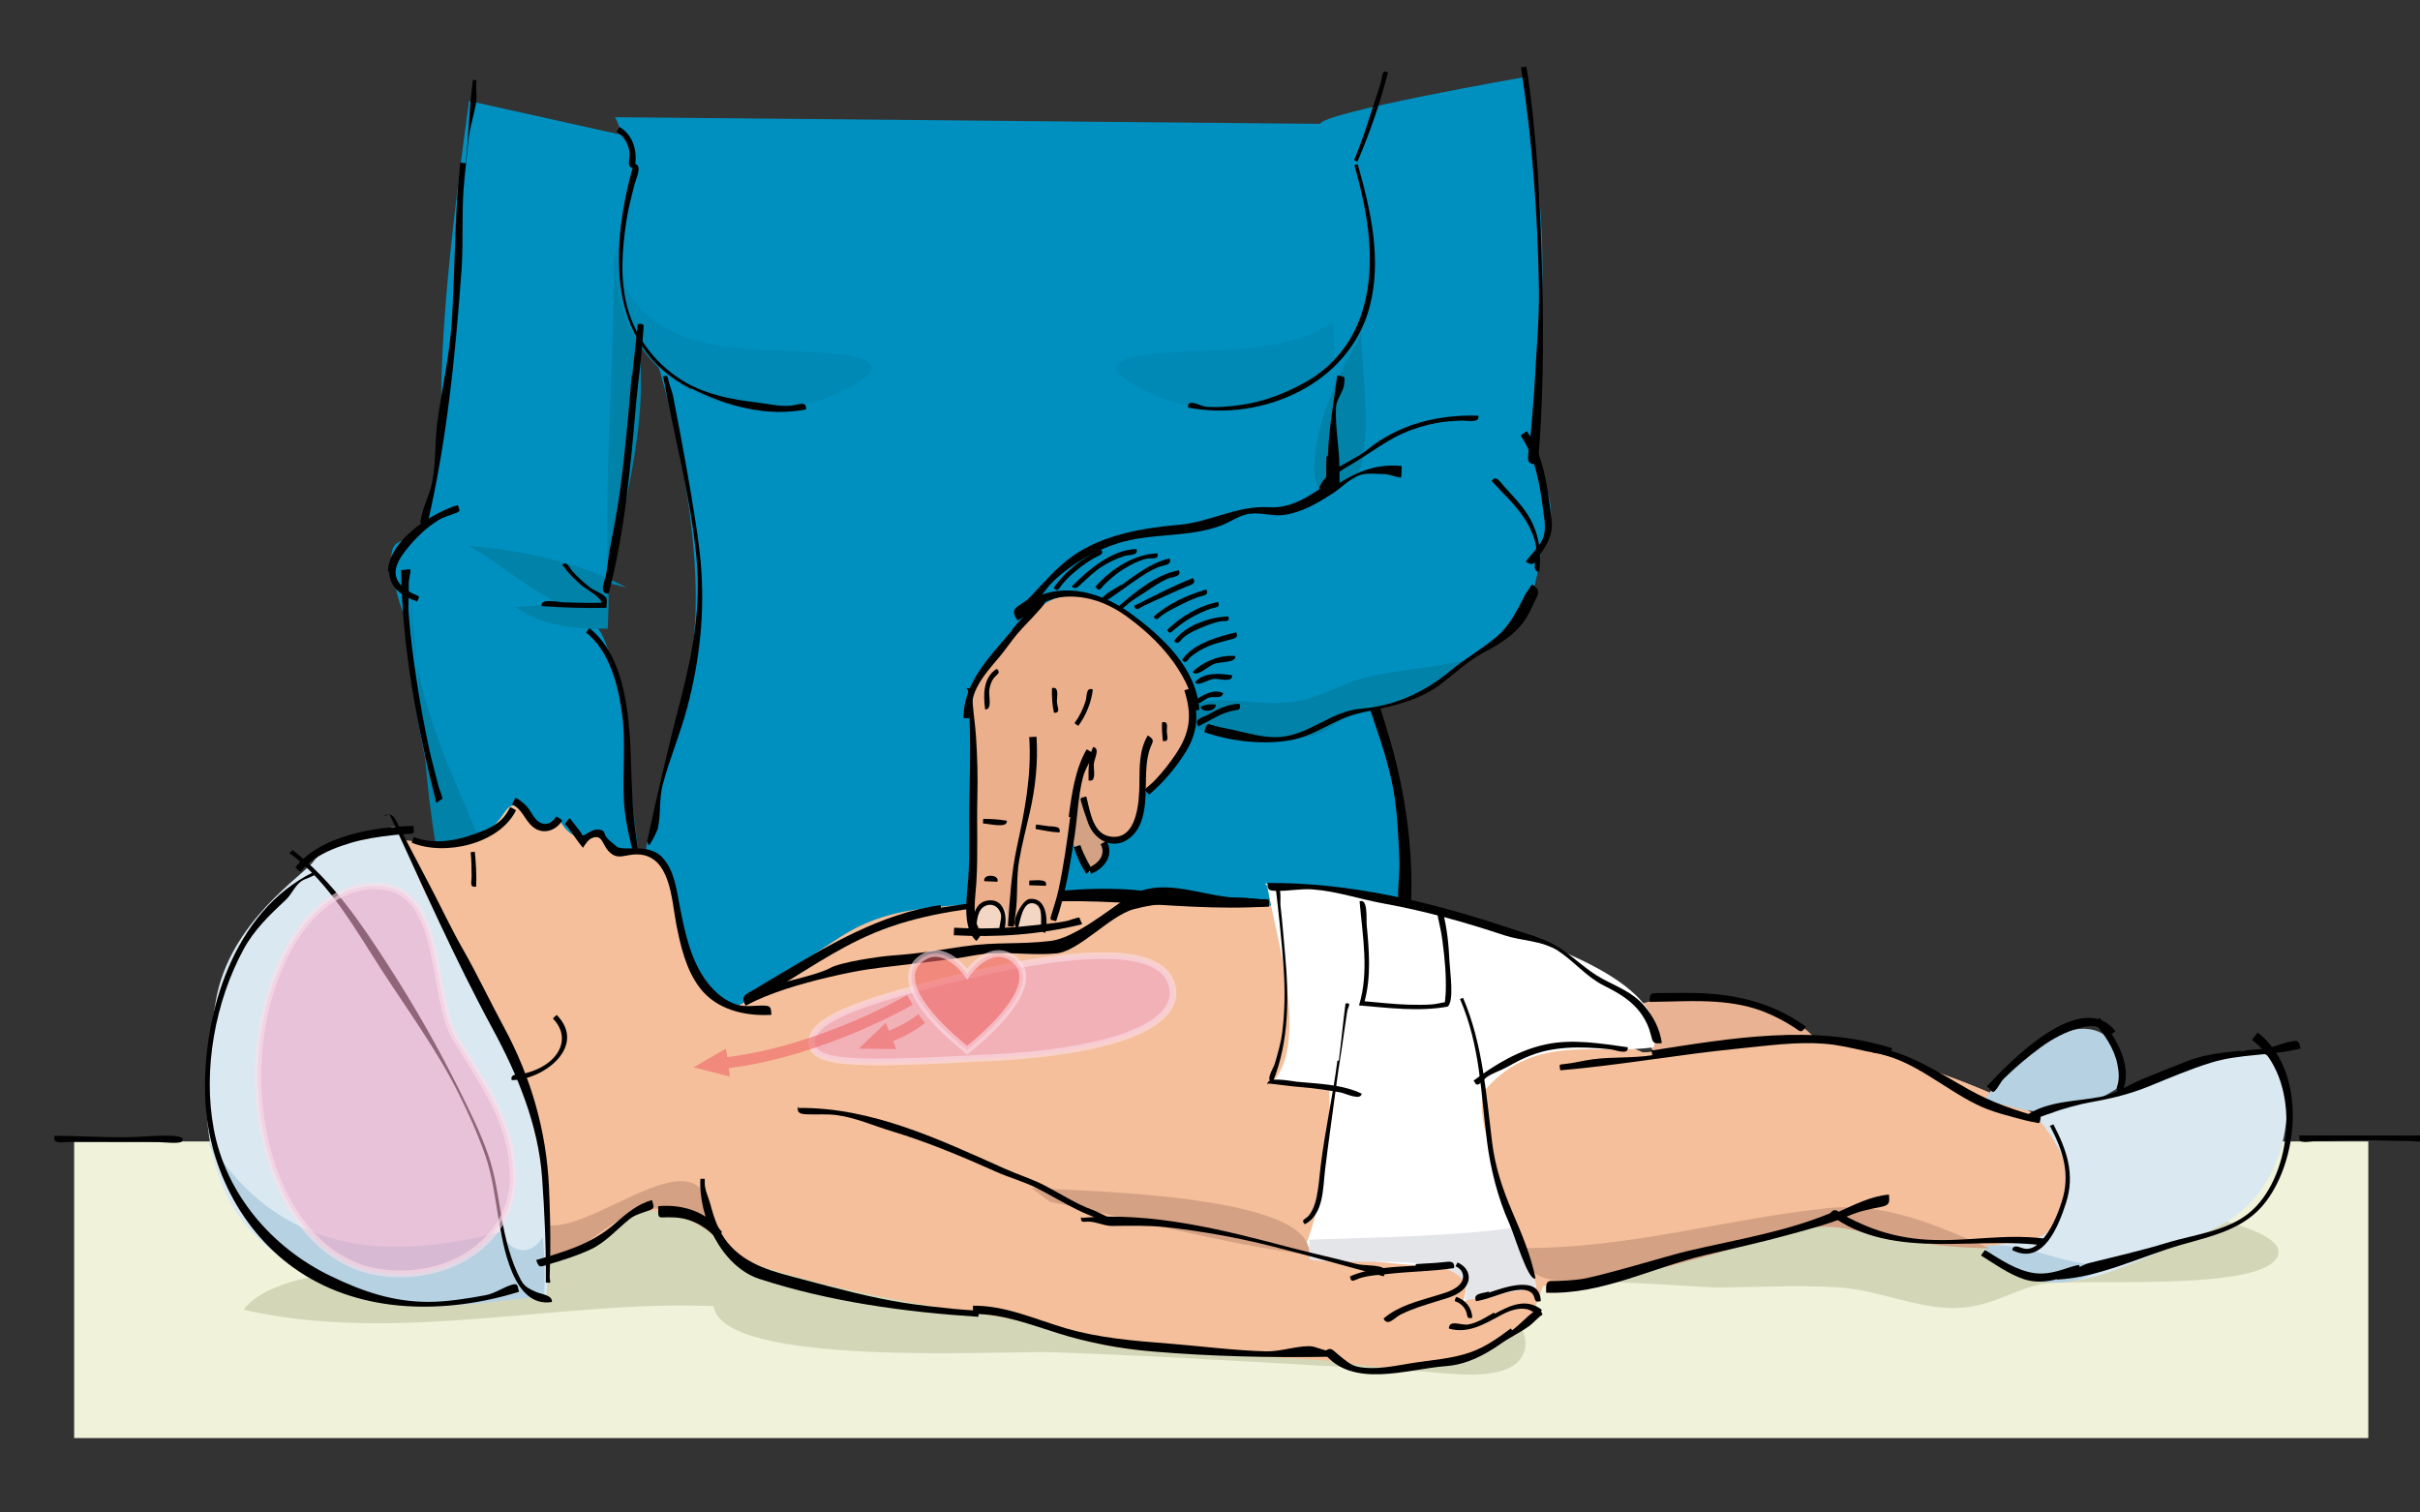 <?xml version="1.0" encoding="utf-8"?>
<!-- Generator: Adobe Illustrator 15.0.0, SVG Export Plug-In . SVG Version: 6.00 Build 0)  -->
<!DOCTYPE svg PUBLIC "-//W3C//DTD SVG 1.1//EN" "http://www.w3.org/Graphics/SVG/1.1/DTD/svg11.dtd">
<svg version="1.1" id="Layer_1" xmlns="http://www.w3.org/2000/svg" xmlns:xlink="http://www.w3.org/1999/xlink" x="0px" y="0px"
	 width="720px" height="450px" viewBox="0 0 720 450" enable-background="new 0 0 720 450" xml:space="preserve">
<rect x="0" y="0" width="720" height="450" fill="#333333" stroke="none"/>
<g>
	<path fill="#0090C0" d="M139.553,30.045c-4.137,30.336-8.273,63.43-8.273,89.629s-4.137,32.404-6.895,37.919
		c-2.757,5.516-9.652,0-7.583,12.41c2.068,12.41,4.137,13.1,4.137,15.168c0,2.068,1.379,23.441,6.894,46.192
		c5.516,22.752,12.41,63.431,14.479,68.257c2.069,4.826,53.777-8.273,53.777-8.273s-6.895-36.541-8.962-63.431
		c-2.069-26.888-7.584-39.988-9.653-41.367c-2.068-1.378,2.758-4.826,2.758-8.963s4.826-39.298,7.584-64.808
		c2.758-25.51,7.584-70.324,7.584-70.324L139.553,30.045z"/>
	<path fill="#0090C0" d="M182.988,34.871c3.447,6.205,3.447,16.547,1.378,31.025c-2.068,14.479-2.758,23.442,4.826,33.094
		s7.584,13.1,7.584,13.1s14.479,48.261,8.963,83.423c-5.515,35.163-11.721,40.677-14.478,63.429
		c-2.758,22.753,1.378,54.468,1.378,54.468h224.073c0,0,6.204-39.988-3.448-86.872c-9.653-46.882-19.994-68.945-17.236-94.454
		c2.757-25.51,4.826-28.957,4.826-28.957s11.03-22.063,5.516-42.057c-5.516-19.994-5.516-24.131-5.516-24.131L182.988,34.871z"/>
	<path fill="#0082A9" d="M186.435,174.83c-14.061-7.583-31.063-11.099-46.792-12.407c8.927,5.343,17.237,12.321,26.141,16.914
		c-3.473,0.416-8.319,1.07-12.427,1.249c7.771,5.539,17.246,6.75,27.457,6.446c0.134-4.405,0.482-9.148,0.105-13.581"/>
	<path fill="#0082A9" d="M122.235,178.966c-0.024,43.8,30.279,74.894,33.078,117.057c-23.035,3.18-28.127-58.332-29.64-81.206"/>
	<path fill="#0082A9" d="M182.758,76.008c-0.104,32.713-2.975,64.749-1.838,97.442c5.572-27.227,15.542-59.184,5.516-85.492"/>
	<path fill="#0089B5" d="M408.49,70.438c-0.702,27.707-22.671,32.75-45.714,33.76c-13.613,0.597-46.742,0.398-21.102,12.522
		c31.612,14.947,67.647-4.952,66.815-39.217"/>
	<path fill="#0089B5" d="M183.057,70.438c0.702,27.707,22.671,32.75,45.714,33.76c13.612,0.597,46.741,0.398,21.101,12.522
		c-31.612,14.947-67.647-4.952-66.815-39.217"/>
</g>
<rect x="22.062" y="339.609" fill="#F1F2DA" width="682.557" height="88.25"/>
<path fill="#D3D7B8" d="M127.547,376.84c-13.872,0.139-46.436,1.098-55.098,12.828c45.486,10.459,95.02-2.994,139.846-1.055
	c2.743,18.4,86.067,13.168,101.073,13.703c36.438,1.299,73.243,3.707,109.457,5.701c7.027,0.387,24.173,3.369,29.447-3.605
	c5.477-7.236-5.372-14.09,0.198-20.539c4.518-5.229,51.625-0.793,58.502-0.828c11.88-0.061,24.418-0.777,36.295,0
	c11.619,0.76,23.522,6.516,34.914,6.115c9.808-0.344,15.467-4.711,24.54-6.996c8.771-2.209,67.356,2.828,71.039-8.738
	c7.363-23.131-264.114-33.217-280.62-33.836c-29.393-1.102-285.526-23.678-275.798,23.461"/>
<g>
	<path fill="#0090C0" d="M453.593,22.935c0,10.138,7.24,34.763,4.827,70.973c-2.413,36.209,0.481,60.352-1.932,69.524
		c-2.413,9.173-45.866,8.208-54.557,8.691c-8.69,0.482-11.104-23.177-11.104-28.004c0-4.828,5.309-21.726,6.276-29.451
		c0.966-7.726-4.345-74.354-4.345-77.733C392.759,33.557,453.593,22.935,453.593,22.935z"/>
	<path fill="#0082A9" d="M404.938,98.531c-0.002,10.835,4.254,35.315-2.196,45.065c-5.458,8.249-11.912,4.435-11.741-4.693
		c0.229-12.186,6.959-28.241,13.477-38.073"/>
</g>
<g>
	<g>
		<g>
			<path d="M136.928,48.381c-1.705,15.666-1.523,31.432-2.503,47.167c-0.625,10.048-2.945,19.94-4.292,29.921
				c-0.8,5.931-0.392,12.065-1.533,17.941c-0.641,3.299-2.319,6.389-3.055,9.669c-0.607,2.697-1.03,2.869,1.492,3.458
				c5.882-25.21,8.414-50.363,10.263-76.08c0.657-9.137-0.083-18.405,0.909-27.51c0.419-3.846,0.784-7.694,1.192-11.54
				c0.413-3.882,1.841-7.658,2.311-11.533c0.238-1.957-0.234-3.892,0.027-5.846c-0.269-0.277-0.64-0.199-1.049-0.254
				c-1.099,8.219-1.273,16.53-2.128,24.778"/>
		</g>
	</g>
	<g>
		<g>
			<path d="M115.816,170.065c-0.092,4.858,4.232,7.491,8.31,8.898c0.517-1.497,1.08-1.363-0.545-2.02
				c-1.986-0.803-4.013-2.134-5.161-4.024c-1.927-3.177,0.39-6.771,2.413-9.315c2.73-3.432,5.961-6.644,9.696-8.903
				c1.521-0.919,3.309-1.353,4.962-2.01c1.714-0.682,1.237-0.734,0.716-2.444c-7.843,2.386-20.599,10.596-20.77,19.811"/>
		</g>
	</g>
	<g>
		<g>
			<path d="M119.34,169.586c0.335,23.423,4.781,46.581,10.453,69.239c0.598-0.149,1.131-0.914,1.73-1.063
				c0.39-0.098-0.907-3.197-1.042-3.766c-0.899-3.718-1.979-7.405-2.79-11.143c-1.559-7.185-2.825-14.465-3.926-21.735
				c-0.926-6.125-1.696-12.308-2.164-18.483c-0.222-2.914,0.106-5.867,0.004-8.787c-0.05-1.432,0.532-2.971,0.511-4.402
				c-0.26-0.229-1.663,0.137-2.044,0.142"/>
		</g>
	</g>
	<g>
		<g>
			<path d="M197.334,112.15c3.319,18.062,8.277,36.098,9.937,54.399c1.259,13.886-1.065,27.273-4.56,40.753
				c-3.719,14.347-7.091,28.686-10.232,43.177c0.602,0.131,0.002,0.794,0.605,0.925c0.387,0.085,2.477-4.237,2.611-4.81
				c0.983-4.251,0.352-8.892,1.471-13.112c2.041-7.711,5.216-15.122,7.263-22.832c3.819-14.389,5.322-28.5,4.044-43.383
				c-1.184-13.779-7.671-46.473-8.177-49.231c-0.334-1.813-1.197-3.529-1.531-5.345c-0.232-1.263-0.667-0.818-1.838-0.607"/>
		</g>
	</g>
	<g>
		<g>
			<path d="M402.969,49.165c3.894,13.814,6.702,28.884,2.504,42.995c-2.708,9.103-8.515,16.681-16.779,21.365
				c-5.876,3.332-12.456,5.929-19.145,6.897c-3.488,0.505-7.119,0.881-10.631,0.6c-1.862-0.149-5.686-2.713-5.448,0.235
				c22.127,4.325,47.99-7.056,54.01-29.902c3.718-14.111,0.362-28.708-3.512-42.447c-0.51,0.144-0.527-0.006-0.984,0.256"/>
		</g>
	</g>
	<g>
		<g>
			<path d="M205.741,115.578c10.55,5.312,22.401,8.521,34.096,6.236c0.218-2.72-2.617-1.322-4.366-1.133
				c-3.498,0.381-7.008-0.553-10.501-0.961c-7.154-0.836-14.525-2.281-20.786-5.83c-8.531-4.835-14.901-12.895-17.506-22.335
				c-2.301-8.334-1.582-17.356-0.31-25.844c0.538-3.588,1.469-7.099,2.35-10.616c0.476-1.891,2.718-6.286-0.186-6.372
				c-6.741,23.912-8.918,53.898,17.123,67.021"/>
		</g>
	</g>
	<g>
		<g>
			<path d="M394.641,135.841c-0.704,19.159,3.584,39.497,7.796,58.044c3.146,13.842,9.562,26.964,12.093,40.931
				c1.249,6.889,1.501,13.975,1.814,20.969c0.145,3.248-0.311,6.497-0.378,9.749c-0.013,0.552,0.067,4.169,0.458,4.187
				c0.618,0.031,2.737,0.139,3.353,0.17c0.815-16.28-1.51-33.328-6.005-49.006c-4.749-16.575-11.127-32.637-13.888-49.682
				c-1.724-10.641-1.211-21.667-1.371-32.465c-0.086-5.854-1.326-11.772-1.014-17.616c0.126-2.36,2.233-4.578,2.434-6.933
				c0.196-2.303,0.295-2.153-2.093-2.458c-1.033,8.101-2.477,15.758-2.776,23.906"/>
		</g>
	</g>
	<g>
		<g>
			<path d="M187.956,111.648c-0.972,11.479-1.96,22.957-3.49,34.377c-0.771,5.754-1.884,11.442-3.003,17.138
				c-0.559,2.85-0.675,5.791-1.348,8.615c-0.413,1.734-1.877,4.878,0.976,4.84c4.792-18.321,6.476-37.41,8.129-56.229
				c0.454-5.159,1.19-10.295,1.645-15.454c0.201-2.282,0.372-4.566,0.571-6.849c0.132-1.514,0.182-1.834-1.709-1.665
				c-0.451,5.124-1.143,10.12-1.594,15.243"/>
		</g>
	</g>
	<g>
		<g>
			<path d="M167.414,168.159c1.525,2.163,3.373,4.049,5.359,5.792c1.417,1.243,6.102,3.688,6.201,5.388
				c-3.735,0.076-7.437,0.006-11.171-0.114c-1.653-0.053-7.159-1.403-6.65,1.102c6.426,0.447,12.85,0.663,19.29,0.505
				c-0.027-0.754,0.274-2.152-0.008-2.809c-0.488-1.131-3.82-2.402-4.847-3.199c-1.862-1.445-3.656-3.031-5.221-4.796
				c-0.928-1.047-1.796-3.491-3.162-1.792"/>
		</g>
	</g>
	<g>
		<g>
			<path d="M174.339,188.165c7.149,5.65,9.629,15.962,10.765,24.447c1.135,8.499,0.046,17.177,0.522,25.728
				c0.396,7.126,2.505,13.872,3.919,20.885c1.109,5.509,2.065,11.051,3.279,16.537c0.469,2.119,1.89,4.023,2.361,6.141
				c0.378,1.699-0.824,2.828,1.142,2c-3.423-15.373-7.309-30.7-8.186-46.462c-0.472-8.573-0.321-17.215-1.495-25.732
				c-1.214-8.81-3.882-18.987-11.266-24.822c-0.32,0.406-0.385,0.246-0.581,0.72"/>
		</g>
	</g>
	<g>
		<g>
			<path d="M402.834,47.615c0.332,0.264,0.659,0.276,1.053,0.444c3.668-8.582,6.747-17.443,9.054-26.482
				c-1.845-1.043-1.613,1.048-1.979,2.397c-0.752,2.757-1.73,5.45-2.6,8.172c-1.665,5.217-3.347,10.447-5.501,15.483"/>
		</g>
	</g>
</g>
<g>
	<g>
		<path d="M16.258,338.201c-0.796,2.34,2.987,1.553,4.317,1.553c4.285,0,8.571,0.021,12.857,0.021c4.554,0,9.11,0.02,13.665,0.02
			c0.964,0,6.251,0.58,6.962-0.137c1.873-1.887-4.398-1.775-4.704-1.775c-4.286,0-8.571,0.486-12.856,0.486
			c-6.824,0-13.647-0.434-20.471-0.434"/>
	</g>
</g>
<g>
	<g>
		<path d="M684.17,338.219c-0.808,2.381,3.295,1.279,4.639,1.279c4.557,0,9.11-0.266,13.666-0.266c4.76,0,9.525,0.25,14.288,0.25
			c0.829,0,5.853,0.508,6.419-0.145c1.738-2.016-4.276-1.477-4.735-1.477c-4.556,0-9.11-0.023-13.666-0.023
			c-6.965,0-13.931-0.021-20.896-0.021"/>
	</g>
</g>
<g>
	<g>
		<path d="M183.505,39.225c2.176,1.32,3.444,3.563,3.775,6.068c0.243,1.838-1.179,4.911,1.553,4.686
			c0.921-4.605-0.227-9.608-4.459-12.18c-0.268,0.443-0.689,0.884-0.828,1.38"/>
	</g>
</g>
<g>
	<g>
		<path d="M406.831,133.785c-4.636,3.736-11.924,5.479-14.429,11.412c1.656,1.338,2.141-1.262,3.148-2.333
			c1.618-1.722,3.696-3.082,5.727-4.251c4.543-2.614,8.697-5.729,13.275-8.261c4.028-2.229,8.426-3.646,12.942-4.521
			c2.386-0.463,4.792-0.563,7.217-0.688c1.563-0.082,5.704,0.932,5.119-1.473c-12.043-0.349-23.555,2.489-33.01,10.104"/>
	</g>
</g>
<g>
	<g>
		<path d="M452.528,20.071c3.38,21.663,4.954,43.632,5.329,65.569c0.156,9.307-0.759,18.58-1.231,27.875
			c-0.25,4.973-0.774,9.91-1.15,14.875c-0.181,2.38-0.635,4.73-0.836,7.11c-0.208,2.489,0.61,2.486,2.917,2.686
			c1.595-18.441,1.751-36.89,1.294-55.405c-0.52-21.074-1.454-42.162-4.702-62.978c-0.681,0.106-2.287,0.365-2.968,0.472"/>
	</g>
</g>
<g>
	<g>
		<g id="ChestMains">
			<path id="ChestMainExpanded" fill="#F4BF9A" d="M388.941,270.158c-13.323-0.46-31.114-2.834-50.712-3.355
				c-8.618-0.229-17.586-0.101-26.678,0.707c-29.763,2.648-44.977,0.662-61.512,11.244c-16.537,10.586-26.458,17.861-29.105,19.844
				c-2.645,1.984-11.244-3.305-16.535-17.195c-5.291-13.893-4.629-28.445-12.568-28.445c-7.939,0-9.923,1.986-11.244-1.319
				c-1.323-3.311,0.663-3.971-5.293-2.647c-5.953,1.323-8.596-4.63-8.596-4.63s-7.938,2.645-9.923-0.661
				c-1.983-3.308-3.969-5.953-6.615-1.986c-2.645,3.972-7.274,9.262-17.197,9.262c-9.92,0-14.553-2.647-19.182,1.324
				c-4.629,3.967,16.538,91.277,25.797,110.461c9.262,19.18,19.843,13.889,19.843,13.889s12.567-3.309,19.182-8.6
				c6.614-5.289,5.289-9.92,19.182-7.277c13.89,2.648,17.195,11.248,25.134,14.553c7.938,3.309,34.396,10.586,66.804,15.217
				c32.41,4.627,28.442,10.58,59.53,11.904c31.087,1.322,45.639,1.984,53.577,3.305c7.935,1.324,23.149,2.648,34.393-1.982
				c11.245-4.631,17.859-10.584,17.859-10.584l3.971-10.582c0,0,37.039-5.291,55.561-11.244c18.519-5.953,27.781-8.598,34.396-6.613
				c6.613,1.984,33.73,7.275,46.297,6.613c12.568-0.662,19.184-2.646,19.184-2.646s7.273-21.826,4.632-28.439
				c-2.647-6.615-9.923-6.615-9.923-6.615s-12.567-7.939-38.365-16.537c-25.796-8.6-37.039-8.6-44.977-7.277
				c-7.935,1.324-37.041,3.309-37.041,3.309L388.941,270.158z"/>
			<path id="ChestMain" fill="#F4BF9A" d="M388.941,270.158c-13.323-0.46-23.637-1.767-43.236-2.288
				c-8.618-0.229-22.705,13.112-31.796,13.92c-29.763,2.648-44.66,2.504-62.91,6.71c-19.134,4.41-27.418,8.115-30.065,10.098
				c-2.645,1.984-11.244-3.305-16.535-17.195c-5.291-13.893-4.629-28.445-12.568-28.445c-7.939,0-9.923,1.986-11.244-1.319
				c-1.323-3.311,0.663-3.971-5.293-2.647c-5.953,1.323-8.596-4.63-8.596-4.63s-7.938,2.645-9.923-0.661
				c-1.983-3.308-3.969-5.953-6.615-1.986c-2.645,3.972-7.274,9.262-17.197,9.262c-9.92,0-14.553-2.647-19.182,1.324
				c-4.629,3.967,16.538,91.277,25.797,110.461c9.262,19.18,19.843,13.889,19.843,13.889s12.567-3.309,19.182-8.6
				c6.614-5.289,5.289-9.92,19.182-7.277c13.89,2.648,17.195,11.248,25.134,14.553c7.938,3.309,34.396,10.586,66.804,15.217
				c32.41,4.627,28.442,10.58,59.53,11.904c31.087,1.322,45.639,1.984,53.577,3.305c7.935,1.324,23.149,2.648,34.393-1.982
				c11.245-4.631,17.859-10.584,17.859-10.584l3.971-10.582c0,0,37.039-5.291,55.561-11.244c18.519-5.953,27.781-8.598,34.396-6.613
				c6.613,1.984,33.73,7.275,46.297,6.613c12.568-0.662,19.184-2.646,19.184-2.646s7.273-21.826,4.632-28.439
				c-2.647-6.615-9.923-6.615-9.923-6.615s-12.567-7.939-38.365-16.537c-25.796-8.6-37.039-8.6-44.977-7.277
				c-7.935,1.324-37.041,3.309-37.041,3.309L388.941,270.158z"/>
		</g>
		<path fill="#E8B293" d="M484.188,300.582c0,0,9.259-6.613,31.086-2.646c21.83,3.971,25.135,11.906,25.135,11.906l-48.283,3.309
			L484.188,300.582z"/>
		<path fill="#B5D1E2" d="M590.679,327.041c0,0,7.275-12.566,19.843-18.521c12.567-5.951,19.183,0,19.844,7.277
			c0.661,7.273,0.661,7.273,0.661,7.273s-11.242,7.938-20.505,7.938C601.262,331.008,590.679,327.041,590.679,327.041z"/>
		<path fill="#D9E8F1" d="M605.894,332.332c0,0,18.52-4.629,37.039-11.904c18.521-7.277,28.441-11.244,34.393-3.971
			c5.956,7.275,5.297,39.023-19.84,49.609c-25.134,10.582-37.042,17.195-48.948,14.549c-11.905-2.643-18.521-8.596-18.521-8.596
			s1.985-1.984,11.906-2.646c9.923-0.662,14.552-11.244,13.228-19.844C613.828,340.932,605.894,332.332,605.894,332.332z"/>
		<path fill="#FFFFFF" d="M377.033,263.542c2.277,14.183,12.436,45.37,1.979,58.062c5.326,1.26,10.993,1.943,16.439,2.23
			c0.714,13.451-2.021,34.691-7.105,46.895c12.48,4.424,21.385,4.633,34.306,5.889c8.841,0.854,16.481-1.85,12.558,11.057
			c5.516-4.482,14.835-5.338,21.905-4.66c-4.015-16.947-21.213-52.006-14.922-59.131c14.728-16.68,33.692-9.791,49.817-12.318
			c9.762-29.873-96.786-48.685-115.637-48.685"/>
		<path fill="#D9E8F1" d="M118.411,245.685c-12.567,2.643-22.487,6.614-25.135,10.581c-2.643,3.968-25.133,17.859-29.101,41.67
			c-3.969,23.814-9.358,64.352,28.343,80.887c37.702,16.533,62.274,6.426,64.918,5.104c2.648-1.324,4.632,7.275,5.291-0.664
			c0.663-7.938,3.307-39.023-9.258-66.805c-12.567-27.779-25.796-46.299-29.102-55.562
			C121.059,251.638,118.411,245.685,118.411,245.685z"/>
		<path fill="#B5D1E2" d="M62.05,339.609c21.471,33.848,53.335,35.615,86.712,26.941c3.298,6.449,8.982,7.438,12.72,1.531
			c0.607,5.594,0.637,11.773,0.436,17.617c-26.096,2.172-70.221,13.893-95.73-35.748"/>
		<path fill="#B5D1E2" d="M633.605,373.393c-12.819,8.359-28.652-4.957-43.349-2.635c7.673,12.225,27.03,14.547,37.832,4.703"/>
		<path fill="#E4E5E9" d="M451.59,365.119c-20.104,2.867-41.64,2.959-61.946,3.705c-0.251,1.9-0.135,3.922-0.043,5.83
			c11.806,2.711,51.121-4.135,46.185,12.23c6.989-0.953,13.766-3.068,21.214-3.254c-0.787-5.658-2.747-11.307-4.72-16.443"/>
		<path fill="#D4A184" d="M306.805,353.398c11.114,0.994,84.749,1.398,82.629,19.891c-25.563-3.1-51.745-10.637-77.114-15.754"/>
		<path fill="#D4A184" d="M453.658,371.324c31.755,0,60.038-8.752,90.165-11.875c16.735-1.734,31.837,4.816,48.108,11.945
			c-16.099-0.234-26.132-2.371-40.544-5.414c-12.316-2.602-16.825,0.451-29.816,3.811c-10.967,2.836-67.497,21.842-67.913,3.602"/>
		<path fill="#D4A184" d="M211.661,366.498c0.535-33.77-33.093,0-48.847-1.965c-2.172,23.338,12.781,0.045,27.474-4.24
			c6.852-1.998,14.504,0.807,18.615,4.826"/>
	</g>
	<g>
		<g>
			<g>
				<path d="M87.693,257.943c0.331,0.261,1.371,1.375,1.765,1.381c1.088-1.384,2.395-2.604,3.834-3.606
					c3.325-2.319,7.211-3.782,11.074-4.94c4.027-1.207,8.201-1.801,12.374-2.288c1.832-0.213,3.651-0.367,5.496-0.433
					c1.314-0.046,0.803-1.143,0.78-2.314c-11.376,0.227-27.619,2.769-35.139,12.337"/>
			</g>
		</g>
		<g>
			<g>
				<path d="M115.874,242.213c9.899,21.453,19.44,43.131,30.697,63.893c7.466,13.77,13.606,28.68,14.72,44.346
					c0.735,10.369,1.201,20.707,1.103,31.102c1.984,0.373,1.145-0.125,1.158-1.703c0.024-2.371,0.146-4.74,0.17-7.109
					c0.06-6.512-0.093-13.031-0.387-19.541c-0.757-16.836-5.444-32.92-13.46-47.703c-3.61-6.658-8.179-16.125-11.82-22.498
					c-3.944-6.904-6.449-12.441-10.143-19.48c-2.189-4.17-8.836-16.802-9.874-19.009c-0.728-1.548-2.026-3.166-3.896-1.591"/>
			</g>
		</g>
		<g>
			<g>
				<path d="M86.63,254.168c11.666,8.955,18.786,21.85,26.642,34.006c7.919,12.254,16.723,24.156,23.211,37.248
					c2.988,6.029,5.697,12.01,7.906,18.371c2.133,6.133,2.819,12.357,3.929,18.734c1.357,7.799,4.223,26.719,15.878,24.854
					c0.27-2.059-3.228-2.314-4.722-2.998c-2.252-1.031-3.417-1.518-4.553-3.645c-2.885-5.381-4.589-12.23-5.63-18.182
					c-1.135-6.494-1.888-12.781-4.059-19.027c-2.224-6.406-5.219-12.449-8.228-18.523c-6.516-13.156-13.758-25.822-21.716-38.137
					c-7.945-12.293-16.451-24.889-28.249-33.944c-0.26,0.338-0.791,0.717-0.948,1.109"/>
			</g>
		</g>
		<g>
			<g>
				<path d="M61.01,325.289c0.431,20.879,10.502,41.373,27.927,52.992c19.149,12.77,43.896,12.699,65.492,6.066
					c-0.5-1.629-0.183-2.668-2.063-2.121c-2.669,0.777-5.043,2.57-7.773,3.098c-5.25,1.014-11.866,2.027-17.214,2.016
					c-10.496-0.02-19.542-3.113-29.011-7.689c-17.625-8.518-31.205-24.527-34.776-43.775c-3.26-17.572,0.38-37.791,8.915-53.514
					c3.086-5.689,7.767-10.215,12.514-14.631c1.771-1.65,2.731-4.296,4.747-5.638c0.854-0.566,1.955-0.785,2.857-1.273
					c1.23-0.667,0.971-0.054,0.387-1.222C69.502,271.348,60.515,301.166,61.01,325.289"/>
			</g>
		</g>
		<g>
			<g>
				<path d="M123.256,248.755c-0.263,0.637-0.524,1.322-0.788,1.959c9.841,4.058,26.087,0.455,31.063-9.643
					c-0.377-0.187-1.402-0.932-1.787-0.856c-0.623,1.257-1.399,2.488-2.388,3.48c-2.174,2.184-5.199,3.337-8.066,4.409
					c-5.575,2.084-12.501,3.257-18.139,0.933"/>
			</g>
		</g>
		<g>
			<g>
				<path d="M152.39,239.324c3.162,1.586,3.65,4.636,6.183,6.718c2.93,2.411,6.858,1.179,8.725-1.964
					c-0.378-0.224-1.414-1.15-1.83-1.116c-1.133,1.91-3.196,2.901-5.161,1.539c-1.799-1.248-2.339-3.432-3.908-4.918
					c-0.903-0.856-1.912-1.694-3.028-2.252c-0.309,0.617-0.708,1.31-1.016,1.927"/>
			</g>
		</g>
		<g>
			<g>
				<path d="M167.994,244.952c1.934,2.319,3.505,4.979,5.439,7.298c0.773-1.145,1.564-2.554,2.918-3.004
					c2.881-0.959,2.845,1.971,4.615,3.896c2.794,3.037,4.76,1.007,8.636,1.064c9.859,0.146,10.195,13.468,11.581,20.62
					c1.261,6.52,2.891,13.617,6.982,19.021c4.961,6.559,13.444,8.555,21.346,8.09c-0.137-2.35-0.182-2.748-2.667-2.756
					c-2.426-0.006-4.94,0.445-7.286-0.199c-3.729-1.031-6.706-3.586-9.079-6.656c-4.977-6.436-6.719-14.924-8.229-22.656
					c-0.962-4.936-1.585-10.651-5.12-14.488c-1.615-1.755-3.65-2.4-6.011-2.708c-1.758-0.229-6.664,0.308-7.591-0.569
					c-1.36-1.287-3.342-2.323-3.729-4.175c-0.176-0.842-1.94-1.03-2.573-0.915c-1,0.182-2.003,0.843-2.883,1.365
					c-1.426,0.848-0.887,0.195-1.905-1.025c-0.968-1.161-1.97-2.605-2.938-3.767c-0.53,0.441-1.164,1.579-1.694,2.021"/>
			</g>
		</g>
		<g>
			<g>
				<path d="M140.036,253.562c0.239,2.419,0.268,4.854,0.276,7.287c0.004,1.408-0.719,3.398,1.366,2.919
					c0.125-3.45-0.06-6.884-0.403-10.319c-0.428,0.044-0.814-0.029-1.213,0.12"/>
			</g>
		</g>
		<g>
			<g>
				<path d="M164.521,303.053c4.255,4.365,3.13,9.674-1.437,13.145c-2.012,1.529-4.424,2.525-6.863,3.158
					c-1.458,0.377-4.608-0.135-3.98,2.008c9.46-0.016,22.516-10.045,13.399-19.398c-0.307,0.301-0.868,0.676-1.086,1.041"/>
			</g>
		</g>
		<g>
			<g>
				<path d="M183.159,363.896c-7.016,6.17-14.857,8.424-23.619,10.982c0.825,2.594,1.209,2.021,3.777,1.271
					c4.187-1.223,8.358-2.533,12.327-4.381c4.527-2.105,7.739-5.867,11.555-8.979c1.823-1.486,4.003-1.939,6.224-2.766
					c1.568-0.582,0.96-1.482,0.548-2.973c-4.212,1.16-7.613,4.012-10.82,6.834"/>
			</g>
		</g>
		<g>
			<g>
				<path d="M195.854,358.906c0.074,2.141-0.4,3.371,1.106,3.311c2.548-0.102,5.131-0.105,7.633,0.668
					c2.501,0.773,5.004,2.092,7.193,4.193c1.931,1.855,1.574,2.121,2.998-0.553c-5.033-6.672-12.59-8.205-18.94-7.662"/>
			</g>
		</g>
		<g>
			<g>
				<path d="M225.95,380.514c20.97,6.813,43.109,9.83,65.116,11.27c0.025-0.383,0.272-1.539,0.057-1.816
					c-2.488-0.162-4.943-0.307-7.425-0.555c-4.802-0.484-9.643-0.998-14.412-1.742c-10.267-1.604-20.378-4.338-30.419-7.01
					c-8.307-2.211-16.812-4.023-22.454-11.037c-2.587-3.215-3.977-7.188-5.015-11.182c-0.563-2.17-1.739-4.305-1.723-6.547
					c0.012-1.623,0.18-1.086-1.292-1.166C207.748,362.082,214.768,376.883,225.95,380.514"/>
			</g>
		</g>
		<g>
			<g>
				<path d="M237.46,329.143c-0.612,2.307,1.29,2.359,2.973,2.404c2.816,0.078,5.711-0.143,8.503,0.227
					c5.551,0.734,10.806,3.098,16.161,4.717c10.766,3.256,21.12,7.59,31.369,12.176c3.829,1.711,7.945,2.811,11.703,4.674
					c8.026,3.979,16.39,10.141,25.608,10.477c0.637-1.943-0.611-0.953-2.098-1.17c-2.314-0.34-4.42-1.877-6.615-2.674
					c-5.055-1.83-9.559-4.844-14.325-7.303c-3.761-1.939-7.887-3.207-11.752-4.934c-19.472-8.703-39.643-18.33-61.431-18.098"/>
			</g>
		</g>
		<g>
			<g>
				<path d="M321.679,361.949c-0.268,1.637,0.276,1.637,1.713,1.531c2.443-0.18,4.997,1.293,7.451,1.268
					c5.358-0.053,10.679-0.205,16.018,0.375c10.668,1.16,21.248,3.07,31.671,5.699c11.088,2.795,22.09,5.941,33.132,8.93
					c0.766-1.711,0.526-2.42-0.94-2.818c-2.442-0.662-5.139-0.316-7.581-0.977c-6.223-1.686-12.531-3.006-18.763-4.652
					c-20.472-5.408-41.47-10.811-62.607-8.957"/>
			</g>
		</g>
		<g>
			<g>
				<path d="M421.235,376.564c-6.547,0.426-13.498,0.52-19.595,3.197c0.291,2.148,1.289,1.07,2.781,0.582
					c2.786-0.912,5.77-1.006,8.681-1.334c6.457-0.727,13.073-0.75,19.507-1.721c0.289-2.316-1.438-1.951-3.088-1.766
					c-2.766,0.309-5.54,0.385-8.317,0.564"/>
			</g>
		</g>
		<g>
			<g>
				<path d="M433.125,376.781c1.905,0.764,2.836,2.918,1.661,4.746c-1.544,2.404-5.238,3.227-7.777,4.018
					c-5.341,1.664-11.046,3.002-15.371,6.758c1.176,2.52,3.362-0.318,5.024-1.162c3.467-1.76,7.19-2.844,10.888-3.994
					c2.855-0.889,6.399-1.668,8.358-4.146c2.164-2.736,0.897-6.098-2.281-7.373c-0.194,0.484-0.537,0.863-0.595,1.377"/>
			</g>
		</g>
		<g>
			<g>
				<path d="M444.515,390.533c-2.48,1.354-4.923,3.082-7.748,3.539c-2,0.326-5.663-1.588-5.688,1.209
					c5.685,1.654,10.556-1.355,15.421-3.957c2.325-1.244,5.07-2.363,7.794-1.822c1.806,0.361,3.451,2.668,4.446,0.205
					c-4.671-3.621-9.43-1.334-14.032,1.178"/>
			</g>
		</g>
		<g>
			<g>
				<path d="M449.483,395.244c-3.716,2.811-7.461,5.477-11.895,7.055c-5.721,2.037-11.937,2.34-17.892,3.318
					c-5.043,0.826-10.451,2.02-15.547,1.064c-2.345-0.438-4.17-2.178-6.028-3.689c-2.087-1.697-2.144-2.354-4.367-0.66
					c8.444,11.059,24.956,4.975,36.359,4.131c6.188-0.457,11.45-3.199,16.502-6.734c2.677-1.873,5.678-3.279,8.329-5.184
					c1.414-1.016,2.483-2.48,3.961-3.402c0.038-0.389-0.895-1.574-1.115-1.928c-2.887,1.801-5.176,4.533-7.887,6.584"/>
			</g>
		</g>
		<g>
			<g>
				<path d="M289.488,390.945c8.839-0.1,17.064,3.164,25.312,5.734c9.075,2.83,18.378,4.59,27.838,5.396
					c17.578,1.5,35.346,1.902,53.024,1.588c0.001-0.4,0.147-1.514-0.089-1.795c-2.049,0.035-4.003-1.355-6.054-1.35
					c-4.273,0.01-8.603,1.648-12.873,1.535c-9.707-0.256-19.37-1.561-29.039-2.314c-10.178-0.797-20.668-1.66-30.473-4.533
					c-9.069-2.654-17.988-6.834-27.669-6.727c-0.005,0.691,0.061,1.609,0.055,2.297"/>
			</g>
		</g>
		<g>
			<g>
				<path d="M432.81,387.109c1.53,0.506,2.789,1.545,3.386,3.074c0.459,1.176,0.106,2.461,1.843,1.865
					c-0.14-2.971-1.982-5.283-4.804-6.209c-0.133,0.404-0.401,0.832-0.418,1.252"/>
			</g>
		</g>
		<g>
			<g>
				<path d="M442.943,384.273c-1.702,0.559-4.912,0.438-3.773,2.863c4.14-0.656,7.862-2.73,12.047-3.295
					c1.56-0.211,3.866-0.234,4.872,1.293c0.822,1.248,0.238,2.641,2.326,1.961c-0.255-8.021-11.001-3.979-15.377-2.539"/>
			</g>
		</g>
		<g id="ChestOutlines">
			<path id="ChestOutlineExpanded" d="M279.845,269.273c-8.845,1.264-17.225,4.261-25.255,8.055c-3.34,1.578-6.62,3.294-9.847,5.08
				c-4.826,2.674-19.088,11.223-21.499,12.668c-2.202,1.32-2.563,1.811-1.388,4.074c7.423-3.851,14.362-8.465,21.486-12.778
				c5.369-3.251,10.843-6.33,16.708-8.782c6.507-2.721,13.254-4.543,20.122-5.842c8.623-1.63,17.436-2.434,26.201-3.15
				c1.784-0.146,3.566-0.254,5.347-0.331c6.857-0.295,13.696-0.119,20.53,0.216c15.092,0.739,30.156,2.256,45.321,1.191
				c-0.111-1.723,0.276-2.203-1.353-2.133c-2.272,0.096-4.555-0.422-6.828-0.412c-9.967,0.037-19.832-1.15-29.745-2.156
				c-2.956-0.3-5.892-0.466-8.813-0.521c-6.893-0.13-13.705,0.354-20.503,1.139c-10.078,1.164-20.128,2.988-30.376,4.453"/>
			<path id="ChestOutline" d="M286.695,281.58c-8.845,1.264-12.299,2.047-21.332,2.714c-3.684,0.272-15.136,1.92-18.363,3.706
				c-4.826,2.674-21.346,5.631-23.757,7.076c-2.202,1.32-2.563,1.811-1.388,4.074c7.423-3.851,16.537-6.498,24.645-8.4
				c10.235-2.401,14.03-2.655,18.863-3.25c7.783-0.958,17.354-1.907,24.221-3.206c8.623-1.63,15.561,0.112,24.326-0.604
				c1.784-0.146-1.781,0.077,0,0c6.856-0.295,16.15-11.225,23.424-13.189c14.587-3.94,25.073,0.238,40.238-0.826
				c-0.111-1.723,0.276-2.203-1.353-2.133c-2.272,0.096-4.555-0.422-6.828-0.412c-9.967,0.037-20.267-5.228-29.745-2.156
				c-3.152,1.021-2.405,0.806-4.813,2.463c-5.765,3.969-15.481,11.732-22.28,12.518C302.476,281.117,296.943,280.115,286.695,281.58
				"/>
		</g>
		<g>
			<g>
				<path d="M379.472,263.453c0.962,8.131,1.847,16.295,2.426,24.465c0.451,6.381,0.396,12.824-0.401,19.182
					c-0.397,3.162-1.308,6.213-2.186,9.277c-0.444,1.547-3.105,5.285-0.631,5.578c4.896-12.211,4.847-25.252,3.646-38.158
					c-0.447-4.789-0.795-9.578-1.359-14.354c-0.177-1.48,0.616-6.756-1.765-5.708"/>
			</g>
		</g>
		<g>
			<g>
				<path d="M377.394,322.369c3.239,0.316,6.46,0.818,9.704,1.078c3.892,0.309,7.768,0.867,11.614,1.559
					c1.659,0.295,6.068,2.584,6.428,0.383c-5.839-2.809-13.008-2.934-19.318-3.547c-1.718-0.168-9.153-1.756-8.718,0.844"/>
			</g>
		</g>
		<g>
			<g>
				<path d="M397.908,315.547c-1.356,10.561-3.742,21.016-5.006,31.582c-0.371,3.109-0.562,6.236-1.234,9.297
					c-0.421,1.908-1.047,3.662-2.267,5.221c-0.854,1.092-2.58,1.184-1.174,2.607c5.626-3.016,5.343-10.582,5.997-16.074
					c1.061-8.898,2.393-17.787,3.545-26.678c0.591-4.563,1.424-9.092,2.025-13.652c0.305-2.307,0.717-4.596,1.021-6.902
					c0.165-1.248,1.519-2.752-0.495-2.387c-0.753,5.711-1.249,11.328-2.003,17.041"/>
			</g>
		</g>
		<g>
			<g>
				<path d="M404.506,268.096c0.848,10.207,2.922,21.061-0.177,31.033c8.691,0.723,17.715,1.934,26.375,0.363
					c1.997-1.559,0.712-10.334,0.57-13.111c-0.255-5.125-0.701-10.346-2.077-15.297c-1.977-0.006-1.448,1.561-1.147,2.869
					c0.48,2.055,0.869,4.105,1.141,6.197c0.66,5.047,1.136,10.127,0.938,15.211c-0.036,0.939-0.181,1.865-0.235,2.803
					c-1.289,0.215-2.564,0.576-3.866,0.672c-2.271,0.164-4.573,0.141-6.85,0.08c-4.37-0.113-8.826-0.654-13.18-1.014
					c1.99-7.406,1.337-15.223,0.62-22.744c-0.145-1.645,0.425-7.926-2.038-7.01"/>
			</g>
		</g>
		<g>
			<g>
				<path d="M434.405,297.271c6.001,14.031,6.143,27.65,8.052,42.625c1.007,7.895,3.252,16.756,6.562,24.033
					c1.527,3.363,5.672,17.516,7.836,16.43c-1.386-6.898-4.171-13.4-6.914-19.807c-2.893-6.756-5.085-13.313-5.987-20.553
					c-1.819-14.615-2.805-29.428-8.656-43.109c-0.396,0.17-0.868,0.252-1.205,0.516"/>
			</g>
		</g>
		<g>
			<g>
				<path d="M377.089,262.317c0.021,2.565,0.283,2.711,3.018,2.742c3.447,0.041,6.94-0.694,10.376-0.445
					c7.202,0.521,14.171,2.938,21.275,4.22c12.211,2.203,24.065,5.529,35.838,9.443c5.213,1.732,11.307,1.539,15.93,4.576
					c4.751,3.123,8.43,7.734,13.531,10.318c4.559,2.309,8.66,4.549,11.596,8.998c1.155,1.746,1.954,3.471,2.453,5.498
					c0.616,2.521,0.7,3.01,3.315,2.66c-0.561-4.16-2.51-7.947-5.297-11.156c-3.45-3.973-7.99-5.582-12.48-8.016
					c-4.469-2.42-8.097-6.111-12.309-8.918c-4.518-3.016-9.692-4.227-14.811-5.953c-23.299-7.852-47.723-13.75-72.399-13.576"/>
			</g>
		</g>
		<g>
			<g>
				<path d="M438.689,321.875c0.865,2.172,2.499-0.58,3.68-1.41c1.852-1.301,4.125-1.93,6.09-3.047
					c3.631-2.066,7.347-3.855,11.433-4.766c4.107-0.914,8.284-1.137,12.477-0.953c2.266,0.098,4.52,0.244,6.775,0.494
					c1.53,0.168,5.47,1.863,5.146-0.615c-8.022-1.107-16.309-2.541-24.318-0.863c-7.958,1.67-15.146,5.953-21.555,10.807"/>
			</g>
		</g>
		<g>
			<g>
				<path d="M491.591,313.957c-5.791,0.904-11.78,0.443-17.592,1.189c-2.864,0.367-5.675,1.16-8.552,1.428
					c-1.961,0.18-1.388,0.172-1.244,1.871c17.845-1.51,35.424-4.74,53.24-6.49c8.452-0.828,16.98-2.09,25.458-1.408
					c4.168,0.336,8.303,1.326,12.391,2.234c2.275,0.506,4.635,0.535,6.854,1.242c0.326-0.232,0.657-1.738,0.785-2.143
					c-23.106-7.369-48.163-2.959-71.556,0.686"/>
			</g>
		</g>
		<g>
			<g>
				<path d="M557.254,313.18c11.526,1.748,20.61,10.402,30.785,15.42c4.576,2.256,9.592,3.42,14.499,4.721
					c1.209,0.32,2.465,0.467,3.677,0.787c0.893,0.238,0.745-0.904,0.958-1.656c-7.482-1.986-14.544-4.445-21.362-8.26
					c-8.956-5.014-17.884-11.104-28.293-12.684c-0.105,0.684-0.296,1.619-0.4,2.301"/>
			</g>
		</g>
		<g>
			<g>
				<path d="M544.32,361.287c9.413,7.234,21.055,8.717,32.615,8.82c6.11,0.055,12.212-0.26,18.321-0.264
					c3.279-0.002,6.598,0.098,9.867,0.385c2.644,0.23,2.799,0.748,3.111-1.725c-12.123-1.531-22.615,0.996-34.773,0.342
					c-5.602-0.301-11.287-1.449-16.556-3.439c-2.669-1.008-6.799-2.83-9.172-4.412c-2.122-1.414-2.288-1.242-3.758,0.672"/>
			</g>
		</g>
		<g>
			<g>
				<path d="M546.537,360.104c-14.134,6.238-29.591,8.6-44.573,12.131c-5.511,1.299-26.617,7.752-31.945,8.393
					c-2.813,0.338-5.551,0.527-8.387,0.49c-1.98-0.025-1.568,1.758-1.636,3.488c16.613,0.639,31.622-7.486,47.439-11.213
					c8.343-1.969,16.719-3.799,24.981-6.088c6.112-1.691,12.087-3.201,17.899-5.701c3-1.289,6.114-1.877,9.326-2.523
					c2.551-0.516,2.565-1.178,2.364-3.66c-5.353,0.436-10.38,3.086-15.23,5.229"/>
			</g>
		</g>
		<g>
			<g>
				<path d="M499.247,295.426c-1.981,0.008-3.956,0.023-5.938,0.033c-2.371,0.01-2.451,0.213-2.521,2.623
					c6.55-0.031,13.253-0.48,19.787-0.023c5.111,0.357,10.159,1.25,14.896,3.225c2.816,1.172,5.543,2.59,8.102,4.248
					c2.278,1.477,2.221,1.99,3.716-0.094c-11.578-8.301-24.16-10.309-38.041-10.006"/>
			</g>
		</g>
		<g>
			<g>
				<path d="M609.944,335.037c3.784,7.242,6.114,14.217,3.516,22.34c-1.308,4.088-3.18,8.734-6.212,11.877
					c-1.268,1.314-2.642,2.395-4.513,2.309c-1.546-0.074-3.614-1.83-4.063,0.361c9.236,4.76,13.797-7.176,16.006-14.027
					c2.754-8.539,0.24-15.74-3.748-23.375c-0.38,0.197-1.212,0.496-1.524,0.785"/>
			</g>
		</g>
		<g>
			<g>
				<path d="M589.479,373.594c4.065,2.518,8.189,5.523,12.771,7.027c5.697,1.869,11.658-0.443,17.004-2.477
					c-0.219-0.576-0.453-1.139-0.673-1.715c-0.124-0.326-4.159,1.072-4.819,1.279c-2.715,0.85-5.5,1.469-8.358,1.094
					c-5.387-0.703-10.351-4.133-14.84-6.914c-0.361,0.588-0.724,0.904-1.084,1.492"/>
			</g>
		</g>
		<g>
			<g>
				<path d="M670.047,309.398c14.311,10.951,12.546,37.6,1.083,49.662c-6.861,7.221-17.726,7.986-26.794,10.811
					c-6.576,2.053-15.932,4.207-22.621,5.875c-3.269,0.816-3.614,2.359-6.968,2.711c-2.65,0.279-2.946-0.262-2.825,2.252
					c12.854-0.623,24.857-6.852,37.079-10.359c9.5-2.727,19.01-4.627,25.258-12.967c10.012-13.369,11.868-39.131-2.559-50.172
					c-0.419,0.547-1.479,1.912-1.896,2.461"/>
			</g>
		</g>
		<g>
			<g>
				<path d="M672.625,312.098c-7.532,0.787-14.764,0.883-21.858,3.604c-4.441,1.703-8.863,3.52-13.272,5.314
					c-4.257,1.732-7.948,4.432-12.5,5.318c-7.346,1.43-15.608,1.16-21.99,5.441c0.231,0.346,1.029,1.801,1.4,1.924
					c1.748-1.172,3.799-1.824,5.775-2.541c4.033-1.459,8.229-2.598,12.436-3.338c5.98-1.057,11.325-2.41,16.892-4.674
					c6.05-2.463,12.063-5.049,18.313-6.979c8.673-2.68,17.898-1.998,26.646-4.203c-0.541-2.15-0.451-2.523-2.759-2.109
					c-3.052,0.551-5.985,2.08-9.066,2.402"/>
			</g>
		</g>
		<g>
			<g>
				<path d="M591.597,323.633c0.757,0.697,1.163,1.758,1.951,0.912c1.042-1.111,1.648-2.643,2.73-3.715
					c3.344-3.303,6.998-6.348,10.773-9.148c3.522-2.609,7.581-4.779,11.868-5.891c2.19-0.566,4.488-0.795,6.563,0.26
					c2.399,1.223,1.657,2.539,3.911,0.76c-10.183-12.906-31.494,9.068-38.281,16.439"/>
			</g>
		</g>
		<g>
			<g>
				<path d="M623.046,304.205c3.098,3.563,5.963,7.73,6.922,12.406c0.438,2.135,0.642,4.447-0.051,6.531
					c-0.499,1.496,0.094,1.283,1.442,1.902c3.483-7.604-1.783-16.518-6.721-22.201c-0.522,0.453-1.053,0.871-1.573,1.324"/>
			</g>
		</g>
	</g>
</g>
<g id="Diagram">
	<path opacity="0.6" fill="#F0A8CA" stroke="#FBDDEA" stroke-width="2" d="M111.583,263.578c-21.339,0-35.536,29.852-34.825,58.637
		c0.71,28.783,14.925,54.014,37.313,56.502s38.607-11.822,38.607-28.063s-8.06-27.037-16.962-41.502
		C127.761,296.223,132.923,263.578,111.583,263.578z"/>
	<g>
		<path id="Oval" opacity="0.6" fill="#F0A8CA" stroke="#FBDDEA" stroke-width="2" d="M348.423,292.317
			c-5.256-14.623-45.8-5.902-68.751-0.086c-22.953,5.818-38.298,10.99-38.209,17.854c0.089,6.865,13.958,6.686,53.56,4.621
			C334.626,312.646,352.519,303.716,348.423,292.317z"/>
		<path id="Heart" opacity="0.6" fill="#EE6767" stroke="#FBDDEA" stroke-width="2" d="M287.746,289.712
			c0,0,6.678-9.613,13.652-4.549c6.972,5.064,1.049,15.402-13.652,27.301c-14.702-11.898-20.625-22.236-13.651-27.301
			C281.069,280.099,287.746,289.712,287.746,289.712z"/>
		<path opacity="0.6" fill="#EE6767" d="M271.555,298.937l-1.674-2.861c-0.255,0.148-25.974,15.045-53.51,18.436l-0.379-2.51
			l-9.656,5.549l10.822,2.764l-0.353-2.514C245.002,314.319,271.292,299.091,271.555,298.937z"/>
		<path opacity="0.6" fill="#EE6767" d="M265.719,309.759c2.531-1.027,6.239-2.805,9.532-5.434l-2.069-2.594
			c-2.324,1.857-5.414,3.617-8.701,4.951l-0.939-2.359l-8.067,7.678l11.171,0.123L265.719,309.759z"/>
	</g>
</g>
<g id="Hand">
	<g>
		<path fill="#0090C0" d="M416.416,140.739c-9.173-0.482-15.934,2.413-26.555,7.242c-10.622,4.829-13.521,4.828-16.9,4.345
			c-3.377-0.482-13.999,3.863-26.069,5.794c-12.071,1.931-25.106,2.413-32.833,12.07c-7.724,9.656-9.171,12.554-9.171,12.554
			s43.451,31.866,47.796,33.796c4.345,1.931,18.347,3.861,28.968,2.413c10.623-1.448,13.52-5.793,27.521-8.207
			c14.002-2.415,23.658-12.553,32.349-17.864c8.69-5.311,12.072-9.656,14.485-16.898c2.413-7.242,1.449-10.621,3.38-13.518
			c1.931-2.898,4.346-15.934-2.415-20.762C450.212,136.878,416.416,140.739,416.416,140.739z"/>
		<path fill="#D3A184" d="M316.688,243.315c0.774,6.445,4.669,10.676,7.354,16.088c5.756-2.84,6.704-13.167,5.033-18.754
			c-4.739-15.844-24.049-14.731-16.984,3.586"/>
		<path fill="#ECAF8B" d="M341.047,186.781c-12.265-9.726-23.44-14.25-34.012-4.137s-16.547,19.764-17.466,24.82
			c-0.92,5.056,0.459,4.597,0,23.902c-0.459,19.305-0.92,32.633-0.92,36.771c0,4.137,0.92,8.273,0.92,8.273s11.492,2.297,22.982,0
			c0,0,5.054-15.627,5.974-23.901c0.92-8.273,1.838-18.846,1.838-18.846s3.678,15.629,10.573,15.629
			c6.895,0,8.733-5.977,9.652-13.33c0,0,12.869-10.572,14.248-19.305C356.216,207.925,354.375,197.351,341.047,186.781z"/>
		<path fill="#F3D6C3" d="M298.301,277.328c3.241-4.365,0.233-11.731-5.975-7.352c-5.205,3.67-0.185,8.563,5.516,7.352"/>
		<path fill="#F3D6C3" d="M302.438,277.328c-0.918-20.224,17.551,0.514,0.919-0.918"/>
		<path fill="#0082A9" d="M353.917,210.683c5.43-3.52,13.114-2.154,19.742-1.737c11.763,0.742,15.616-0.677,25.701-5.02
			c11.669-5.024,25.146-4.328,37.231-7.781c-6.258,8.068-21.327,12.509-34.873,16.835c-4.598,1.468-6.915,5.186-11.489,5.976
			c-13.474,2.327-25.116,0.884-34.404-2.369c-0.08-1.549-0.327-3.431-0.069-4.986"/>
	</g>
	<g>
		<g>
			<g>
				<path d="M301.22,187.415c-6.36,7.583-14.695,15.595-14.522,26.232c1.718,0,1.84,0.557,1.939-1.236
					c0.144-2.672,0.753-5.293,1.931-7.685c1.755-3.564,4.446-6.493,6.978-9.509c1.777-2.12,3.302-4.452,5.079-6.571
					c1.834-2.184,3.927-4.146,5.803-6.294c0.378-0.432,2.713-2.883,2.435-3.143c-0.451-0.423-0.599-0.948-1.05-1.371
					c-2.939,3.136-5.984,6.159-8.708,9.484"/>
			</g>
		</g>
		<g>
			<g>
				<path d="M287.995,205.384c0.826,10.733,0.685,21.312,0.412,32.075c-0.199,7.865,0.222,15.696-0.3,23.554
					c-0.33,4.961-2.122,15.153,2.403,18.94c1.501-1.768,1.422-1.904,0.578-3.787c-1.854-4.141-0.874-9.176-0.602-13.562
					c0.528-8.492,0.086-16.955,0.301-25.453c0.152-6.01-0.005-11.94-0.401-17.949c-0.223-3.382-0.742-6.734-1.004-10.111
					c-0.216-2.755,0.942-4.348-1.899-4.348"/>
			</g>
		</g>
		<g>
			<g>
				<path d="M318.415,243.077c-0.957,7.332-1.959,14.67-3.54,21.892c-0.569,2.605-1.461,5.148-2.219,7.705
					c-0.381,1.295,0.341,0.998,1.57,1.408c2.743-8.066,4.178-16.848,5.47-25.248c0.907-5.903,1.021-11.999,2.569-17.786
					c0.516-1.924,1.607-3.709,2.479-5.506c0.79-1.625,0.065-1.72-1.446-2.6c-3.415,5.862-4.477,13.478-5.335,20.076"/>
			</g>
		</g>
		<g>
			<g>
				<path d="M306.214,219.347c0.758,11.376-1.344,21.916-3.713,32.896c-1.655,7.667-2.039,15.496-2.64,23.297
					c1.184,0.068,1.815,0.623,1.914-0.648c0.14-1.828,0.497-3.637,0.637-5.463c0.339-4.4,0.043-8.898,0.785-13.256
					c0.829-4.874,2.098-9.709,3.201-14.527c1.672-7.307,2.482-14.991,1.983-22.453c-0.688,0.046-1.886,0.085-2.575,0.131"/>
			</g>
		</g>
		<g>
			<g>
				<path d="M289.079,276c0.261,0.693,0.972,0.563,1.364,0.139c0.208-2.117,0.357-5.43,2.565-6.547
					c2.243-1.135,4.382,0.314,4.81,2.576c0.341,1.82-1.643,5.512,0.496,5.859c1.787-3.787,1.17-11.029-4.618-10.07
					c-3.769,0.627-4.256,4.957-4.561,8.051"/>
			</g>
		</g>
		<g>
			<g>
				<path d="M306.359,267.436c-2.504,0.299-6.322,8.344-3.472,8.621c0.705-2.197,1.343-7.83,4.518-7.316
					c4.361,0.705,0.712,8.887,3.594,8.752c0.845-3.449,0.516-10.631-4.636-10.016"/>
			</g>
		</g>
		<g>
			<g>
				<path d="M292.527,245.024c1.705,0.007,7.275,1.582,7.039-0.836c-2.297-0.415-4.713-0.547-7.042-0.557
					c-0.003,0.429-0.112,1.059-0.002,1.469"/>
			</g>
		</g>
		<g>
			<g>
				<path d="M308.153,246.654c2.329,0.374,4.709,0.955,7.062,1.021c0.663-2.139-2.211-1.628-3.663-1.921
					c-1.089-0.183-2.185-0.278-3.28-0.452c-0.033,0.422-0.207,0.938-0.12,1.347"/>
			</g>
		</g>
		<g>
			<g>
				<path d="M292.823,262.173c1.309,0.061,2.634,0.108,3.944,0.167c0.702-2.22-4.411-2.467-3.917-0.193"/>
			</g>
		</g>
		<g>
			<g>
				<path d="M306.285,263.393c1.627,0.052,3.246,0.067,4.871,0.155c0.833-2.316-3.458-1.521-4.904-1.566
					c0.008,0.423-0.122,1.018,0.007,1.414"/>
			</g>
		</g>
		<g>
			<g>
				<path d="M339.009,233.158c-0.074,5.281-0.632,17.328-9.017,15.669c-4.979-0.985-5.708-7.794-6.789-11.849
					c-1.092,0.362-1.937,0.074-1.612,1.296c0.571,2.147,1.341,4.243,2.059,6.345c1.894,5.542,7.853,8.714,12.83,4.413
					c4.622-3.993,4.362-11.666,4.461-17.159c0.053-2.901,0.182-5.81,1.031-8.607c0.808-2.662,1.993-2.946-0.475-4.453
					c-2.625,4.301-2.431,9.461-2.503,14.345"/>
			</g>
		</g>
		<g>
			<g>
				<path d="M323.962,232.197c2.375,0.616,1.329-3.365,1.472-4.905c0.148-1.595,1.976-4.693-0.219-5.028
					c-1.412,3.074-1.4,6.662-1.339,9.969"/>
			</g>
		</g>
		<g>
			<g>
				<path d="M327.467,251.193c1.215,2.115,0.365,4.351-1.48,5.746c-1.954,1.476-2.257,0.725-1.379,3.029
					c3.98-1.516,7-5.599,4.593-9.777c-0.597,0.344-1.259,0.7-1.856,1.044"/>
			</g>
		</g>
		<g>
			<g>
				<path d="M319.523,252.07c0.798,2.746,2.095,5.491,3.674,7.875c2.314-1.537,1.303-1.731,0.104-4.191
					c-0.674-1.383-1.396-2.761-1.824-4.24c-0.332-0.149-1.482,0.43-1.86,0.54"/>
			</g>
		</g>
		<g>
			<g>
				<path d="M352.367,205.394c2.369,7.437,1.747,12.574-2.593,19.025c-1.786,2.655-3.771,5.192-5.966,7.523
					c-0.997,1.058-2.14,1.986-3.247,2.928c-0.008,0.35,1.099,1.243,1.347,1.534c4.281-3.645,8.061-8.088,10.983-12.874
					c3.839-6.295,3.69-11.885,1.492-18.789c-0.657,0.208-1.484,0.47-2.143,0.678"/>
			</g>
		</g>
		<g>
			<g>
				<path d="M292.989,211.06c2.354,0.33,1.115-4.04,1.339-5.696c0.179-1.34,0.59-2.646,1.436-3.721
					c0.802-1.019,2.188-1.425,0.788-2.669c-4.072,2.571-4.038,7.777-3.451,12.022"/>
			</g>
		</g>
		<g>
			<g>
				<path d="M313.573,212.071c2.104,0.083,1.01-1.654,0.896-3.065c-0.122-1.499,0.852-4.885-1.498-4.285
					c-0.031,2.47,0.054,4.965,0.613,7.383"/>
			</g>
		</g>
		<g>
			<g>
				<path d="M319.602,215.061c0.267,0.331,0.873,0.645,1.217,0.898c2.319-3.165,3.842-6.892,4.33-10.795
					c-2.079-0.873-1.72,1.975-2.15,3.372c-0.726,2.36-1.835,4.609-3.289,6.598"/>
			</g>
		</g>
		<g>
			<g>
				<path d="M345.947,220.463c2.038,0.358,1.261-1.38,1.202-2.756c-0.061-1.393,0.625-3.214-1.401-2.797
					c-0.121,1.858,0.039,3.72,0.209,5.571"/>
			</g>
		</g>
		<g>
			<g>
				<path d="M302.501,181.827c0.447,0.427,1.216,0.905,1.664,1.332c0.16,0.151,3.054-1.925,3.579-2.264
					c2.637-1.689,5.51-3.021,8.622-3.299c7.022-0.625,13.486,1.894,19.04,5.951c5.833,4.263,11.322,9.463,15.201,15.632
					c1.513,2.405,2.928,4.973,3.658,7.723c0.379,1.427,0.017,3.042,0.122,4.515c0.307,0.217,2.049-0.205,2.452-0.233
					c-0.875-12.532-11.137-21.89-20.68-28.85c-9.878-7.203-24.248-10.24-33.581-0.453"/>
			</g>
		</g>
		<g>
			<g>
				<path d="M397.278,142.496c-6.497,3.96-11.88,8.904-19.938,8.422c-9.313-0.561-17.363,4.421-26.43,5.208
					c-10.879,0.944-22.804,2.93-31.903,9.403c-4.52,3.215-8.217,7.525-11.993,11.549c-1.99,2.12-1.782,1.541-4.141,3.258
					c-1.87,1.362-1.251,2.346-0.178,4.312c5.678-3.096,6.059-7.137,10.608-11.594c5.145-5.045,12.391-9.26,19.286-11.413
					c10.154-3.168,20.423-1.594,30.414-5.166c2.937-1.05,5.688-3.211,8.787-3.623c3.446-0.457,7.003,0.862,10.436,0.329
					c5.284-0.823,9.729-3.482,14.142-6.28c2.72-1.725,5.134-4.482,8.199-5.532c2.211-0.756,4.777-0.319,7.104-0.32
					c1.691-0.001,3.436,0.896,5.121,1.055c0.268-0.29,0.192-3.042,0.23-3.459c-7.268-0.683-12.715,1.424-18.891,5.242"/>
			</g>
		</g>
		<g>
			<g>
				<path d="M453.524,177.431c-2.294,4.373-4.336,8.696-8.161,11.93c-4.453,3.764-9.395,6.5-13.902,10.274
					c-7.596,6.358-16.768,10.429-26.7,11.248c-9.066,0.746-15.792,8.387-25.186,8.446c-4.396,0.028-8.667-1.309-12.984-2.231
					c-2.226-0.475-4.462-0.853-6.625-1.555c-1.161-0.377-1.282,1.232-1.654,2.28c7.787,2.731,17.285,3.836,25.535,2.422
					c5.816-0.995,10.627-4.317,15.955-6.561c3.63-1.528,7.357-2.052,11.156-2.907c5.91-1.332,11.913-3.098,16.874-6.64
					c4.65-3.319,8.439-7.264,13.548-9.966c5.168-2.732,10.087-5.773,13.01-10.794c1.024-1.758,1.77-3.702,2.727-5.497
					c1.025-1.923,0.505-2.949-1.384-3.987c-0.514,0.965-1.751,2.542-2.265,3.508"/>
			</g>
		</g>
		<g>
			<g>
				<path d="M359.475,212.615c-1.84,0.952-4.376,1.21-2.935,3.48c1.66-0.858,3.303-1.708,4.942-2.604
					c1.876-1.026,3.858-1.853,5.999-2.148c1.296-0.179,1.759-0.409,1.299-1.944c-3.402,0.05-6.428,1.566-9.323,3.188"/>
			</g>
		</g>
		<g>
			<g>
				<path d="M443.783,143.116c3.169,3.483,6.796,6.748,9.439,10.655c1.938,2.858,3.541,6.218,3.893,9.675
					c0.172,1.691-1.744,7.061,0.87,6.581c0.833-7.542-0.704-13.92-5.579-19.812c-1.549-1.873-3.215-3.654-4.848-5.451
					c-0.947-1.041-2.472-3.652-3.723-1.713"/>
			</g>
		</g>
		<g>
			<g>
				<path d="M452.383,129.562c4.409,6.369,5.768,14.693,6.734,22.181c0.43,3.325,1.191,6.524-0.634,9.571
					c-1.229,2.049-3.185,3.861-4.537,5.836c2.454,1.451,2.601,0.301,4.151-1.963c2.249-3.283,4.062-6.232,3.544-10.41
					c-1.096-8.862-2.133-18.948-7.364-26.511c-0.566,0.392-0.961,0.656-1.528,1.048"/>
			</g>
		</g>
		<g>
			<g>
				<path d="M326.06,174.729c1.043,1.605,1.567,0.148,2.504-0.776c1.742-1.72,3.621-3.333,5.699-4.627
					c2.076-1.292,4.323-2.445,6.697-3.062c1.406-0.366,4.05,0.463,3.377-1.633c-7.063,0.228-13.966,4.814-18.46,9.977"/>
			</g>
		</g>
		<g>
			<g>
				<path d="M333.475,174.018c-1.424,1.034-7.157,3.591-5.35,5.33c3.666-2.211,6.983-4.897,10.547-7.26
					c1.845-1.221,3.727-2.42,5.762-3.296c1.381-0.596,4.584-0.606,3.475-2.635c-5.405,1.267-9.93,4.773-14.347,7.979"/>
			</g>
		</g>
		<g>
			<g>
				<path d="M332.832,180.172c0.824,1.796,1.81,0.24,2.831-0.579c1.72-1.378,3.647-2.476,5.478-3.702
					c2.035-1.36,4.066-2.767,6.321-3.732c1.338-0.574,4.243-0.535,3.279-2.484c-6.622,1.159-12.798,6.314-17.779,10.572"/>
			</g>
		</g>
		<g>
			<g>
				<path d="M337.433,180.169c0.391,2.019,1.691,0.636,2.923,0.029c2.054-1.01,4.175-1.877,6.251-2.841
					c2.101-0.978,4.211-1.926,6.353-2.814c1.28-0.531,3.191-0.865,1.953-2.54c-5.995,2.319-11.715,5.374-17.469,8.229"/>
			</g>
		</g>
		<g>
			<g>
				<path d="M343.192,183.424c0.81,1.629,1.474,0.421,2.494-0.338c1.549-1.152,3.328-1.978,5.039-2.868
					c1.775-0.922,3.592-1.767,5.461-2.483c1.3-0.5,3.853-0.496,2.671-2.346c-5.478,1.638-11.343,4.169-15.591,8.078"/>
			</g>
		</g>
		<g>
			<g>
				<path d="M347.244,187.44c0.814,1.436,1.239,0.614,2.153-0.137c1.583-1.304,3.232-2.558,5.021-3.549
					c1.836-1.013,3.753-1.951,5.734-2.64c1.246-0.433,3.125-0.24,2.248-2.004c-5.322,0.942-11.421,4.488-15.175,8.365"/>
			</g>
		</g>
		<g>
			<g>
				<path d="M349.312,190.659c1.212,1.546,1.917-0.251,2.954-1.096c1.563-1.271,3.469-2.104,5.318-2.881
					c1.815-0.765,3.684-1.481,5.627-1.837c1.268-0.233,2.825,0.401,2.271-1.425c-5.385,0.037-12.936,2.718-16.13,7.219"/>
			</g>
		</g>
		<g>
			<g>
				<path d="M351.679,196.363c1.244,1.453,1.672-0.205,2.692-1.035c1.548-1.261,3.329-2.276,5.152-3.062
					c1.926-0.83,3.996-1.281,6.012-1.858c1.27-0.365,3.215-0.494,2.225-2.269c-5.307,1.22-12.951,3.404-16.091,8.254"/>
			</g>
		</g>
		<g>
			<g>
				<path d="M354.795,199.843c1.023,1.895,4.74-1.655,6.391-2.308c1.696-0.672,6.65-0.312,6.342-2.316
					c-4.313-0.579-9.602,1.647-12.642,4.647"/>
			</g>
		</g>
		<g>
			<g>
				<path d="M355.487,202.981c1.034,1.4,3.96-0.902,5.766-1.003c1.565-0.087,5.601,1.235,5.312-1.074
					c-3.348-0.544-8.672-0.996-11.013,2.126"/>
			</g>
		</g>
		<g>
			<g>
				<path d="M355.34,208.422c0.781,2.107,2.793-0.263,4.173-0.803c1.559-0.613,4.114,0.502,4.393-1.425
					c-2.885-1.334-6.188,0.591-8.47,2.292"/>
			</g>
		</g>
		<g>
			<g>
				<path d="M357.215,210.326c0.379,1.891,4.752,1.262,4.495-0.685c-1.543-0.223-3.102-0.053-4.494,0.665"/>
			</g>
		</g>
		<g>
			<g>
				<path d="M318.772,174.166c0.996,1.804,2.198,0.167,3.2-0.716c1.883-1.661,3.676-3.469,5.789-4.825
					c2.094-1.343,4.401-2.442,6.781-3.197c1.406-0.447,4.223-0.01,3.6-2.063c-7.168,0.054-14.338,6.139-19.144,10.975"/>
			</g>
		</g>
		<g>
			<g>
				<path d="M313.519,174.926c1.229,1.495,1.675-0.088,2.523-1.107c1.315-1.577,2.854-2.982,4.439-4.289
					c1.65-1.363,3.437-2.577,5.296-3.638c1.188-0.679,3.018-0.937,1.687-2.466c-5.389,2.58-10.543,6.515-13.965,11.45"/>
			</g>
		</g>
		<g>
			<g>
				<path d="M283.897,275.652c-0.038,0.688-0.097,1.92-0.135,2.607c12.863,0.699,25.647-0.16,38.169-3.279
					c-0.15-0.6-0.6-1.303-0.748-1.902c-0.096-0.381-2.988,0.754-3.517,0.871c-3.663,0.797-7.436,1.027-11.162,1.455
					c-7.511,0.861-15.07,1.025-22.611,0.615"/>
			</g>
		</g>
	</g>
	<rect id="FingersTarget" x="275.851" y="253.488" opacity="0" fill="#ECAF8B" width="48.02" height="39.023"/>
</g>
<rect id="FingersTargetFixed" x="277.666" y="256.206" opacity="0" fill="#ECAF8B" width="48.02" height="39.023"/>
<rect id="CompressionsTarget" x="277.702" y="288.896" opacity="0" fill="#F4BF9A" width="43.365" height="31.066"/>
</svg>
